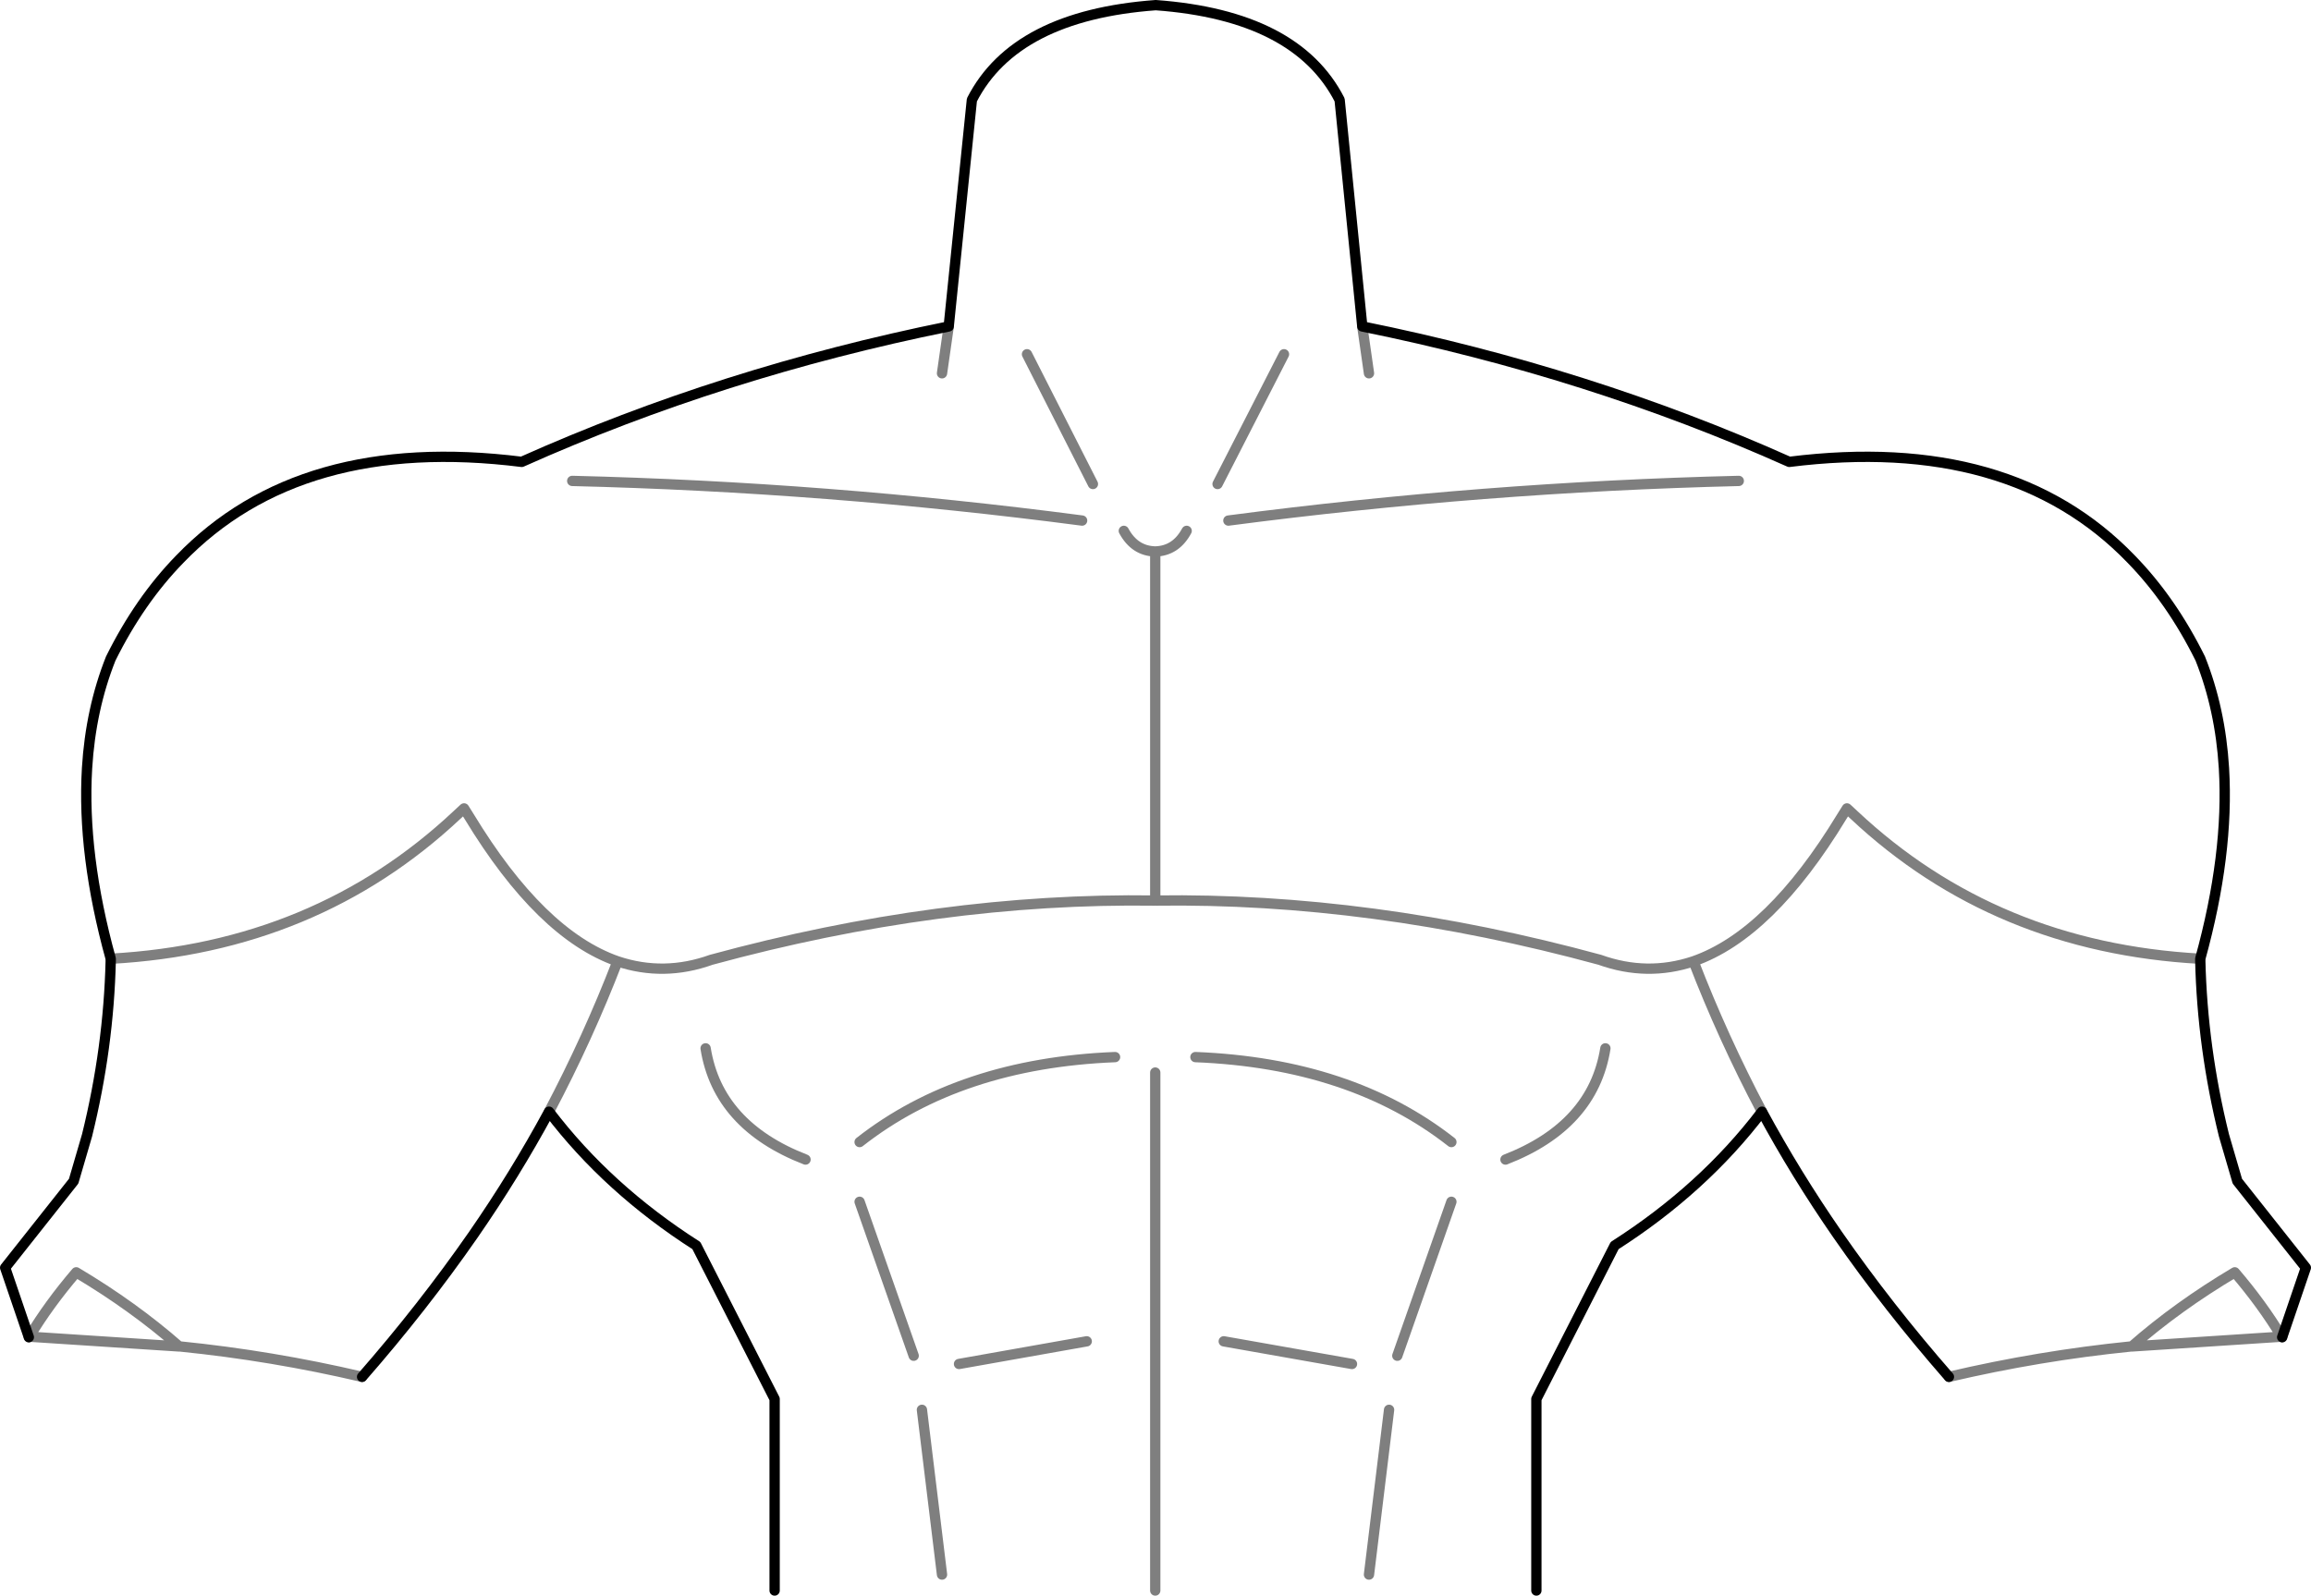 <?xml version="1.0" encoding="UTF-8" standalone="no"?>
<svg xmlns:xlink="http://www.w3.org/1999/xlink" height="154.95px" width="224.35px" xmlns="http://www.w3.org/2000/svg">
  <g transform="matrix(1.0, 0.0, 0.0, 1.0, -287.7, -152.6)">
    <path d="M419.95 184.3 L417.75 162.3 Q413.55 154.1 399.9 153.1 386.25 154.1 382.05 162.3 L379.8 184.3 Q357.8 188.75 338.35 197.45 316.85 194.75 305.15 206.9 301.25 210.9 298.45 216.55 296.5 221.45 296.15 227.2 295.65 235.55 298.45 245.7 M419.95 184.3 Q441.95 188.75 461.4 197.45 482.9 194.75 494.6 206.9 498.5 210.9 501.3 216.55 503.25 221.45 503.6 227.2 504.1 235.55 501.3 245.7 L501.3 245.85 Q501.5 254.35 503.6 262.85 L504.9 267.3 511.55 275.7 509.25 282.45 M476.9 286.3 Q471.0 279.55 466.1 272.5 462.05 266.65 458.75 260.55 453.05 268.05 444.45 273.55 L436.85 288.45 436.85 307.05 M362.9 307.05 L362.9 288.45 355.3 273.55 Q346.7 268.05 341.0 260.55 337.7 266.65 333.65 272.5 328.75 279.55 322.85 286.3 M290.5 282.45 L288.2 275.7 294.85 267.3 296.15 262.85 Q298.25 254.35 298.45 245.85 L298.45 245.7" fill="none" stroke="#000000" stroke-linecap="round" stroke-linejoin="round" stroke-width="1.0"/>
    <path d="M379.8 184.3 L379.15 188.85 M298.45 245.7 Q318.35 244.6 332.05 231.75 L332.75 231.1 333.25 231.9 Q340.2 243.35 347.65 245.95 352.15 247.45 356.75 245.8 378.95 239.75 399.85 240.05 L399.85 206.15 Q397.85 206.1 396.8 204.15 M419.95 184.3 L420.6 188.85 M509.25 282.45 L509.2 282.4 494.65 283.35 494.55 283.35 Q485.65 284.25 476.9 286.3 M501.3 245.7 Q481.4 244.6 467.7 231.75 L467.0 231.1 466.5 231.9 Q459.55 243.35 452.1 245.95 454.95 253.35 458.75 260.55 M443.55 254.4 Q442.35 261.9 433.85 265.2 M418.95 285.05 L406.5 282.85 M428.6 269.3 L423.35 284.25 M406.95 203.15 Q431.75 199.9 456.5 199.3 M452.1 245.95 Q447.6 247.45 443.0 245.8 420.8 239.75 399.85 240.05 M399.85 206.15 Q401.85 206.1 402.9 204.15 M322.85 286.3 Q314.1 284.25 305.2 283.35 L305.1 283.35 290.55 282.4 290.5 282.45 M380.8 285.05 L393.2 282.85 M371.15 269.3 L376.4 284.25 M371.15 263.5 Q380.9 255.85 395.95 255.25 M392.75 203.15 Q368.0 199.9 343.25 199.3 M347.65 245.95 Q344.8 253.35 341.0 260.55 M356.2 254.4 Q357.4 261.9 365.9 265.2 M377.2 289.5 L379.15 305.5 M399.85 256.75 L399.85 307.05 M422.55 289.5 L420.6 305.5 M428.6 263.5 Q418.85 255.85 403.75 255.25 M494.65 283.35 Q499.1 279.45 504.65 276.15 507.3 279.25 509.2 282.4 M393.8 199.6 L387.4 187.0 M405.9 199.6 L412.35 187.0 M305.1 283.35 Q300.65 279.45 295.1 276.15 292.45 279.25 290.55 282.4" fill="none" stroke="#000000" stroke-linecap="round" stroke-linejoin="round" stroke-opacity="0.502" stroke-width="1.0"/>
  </g>
</svg>
